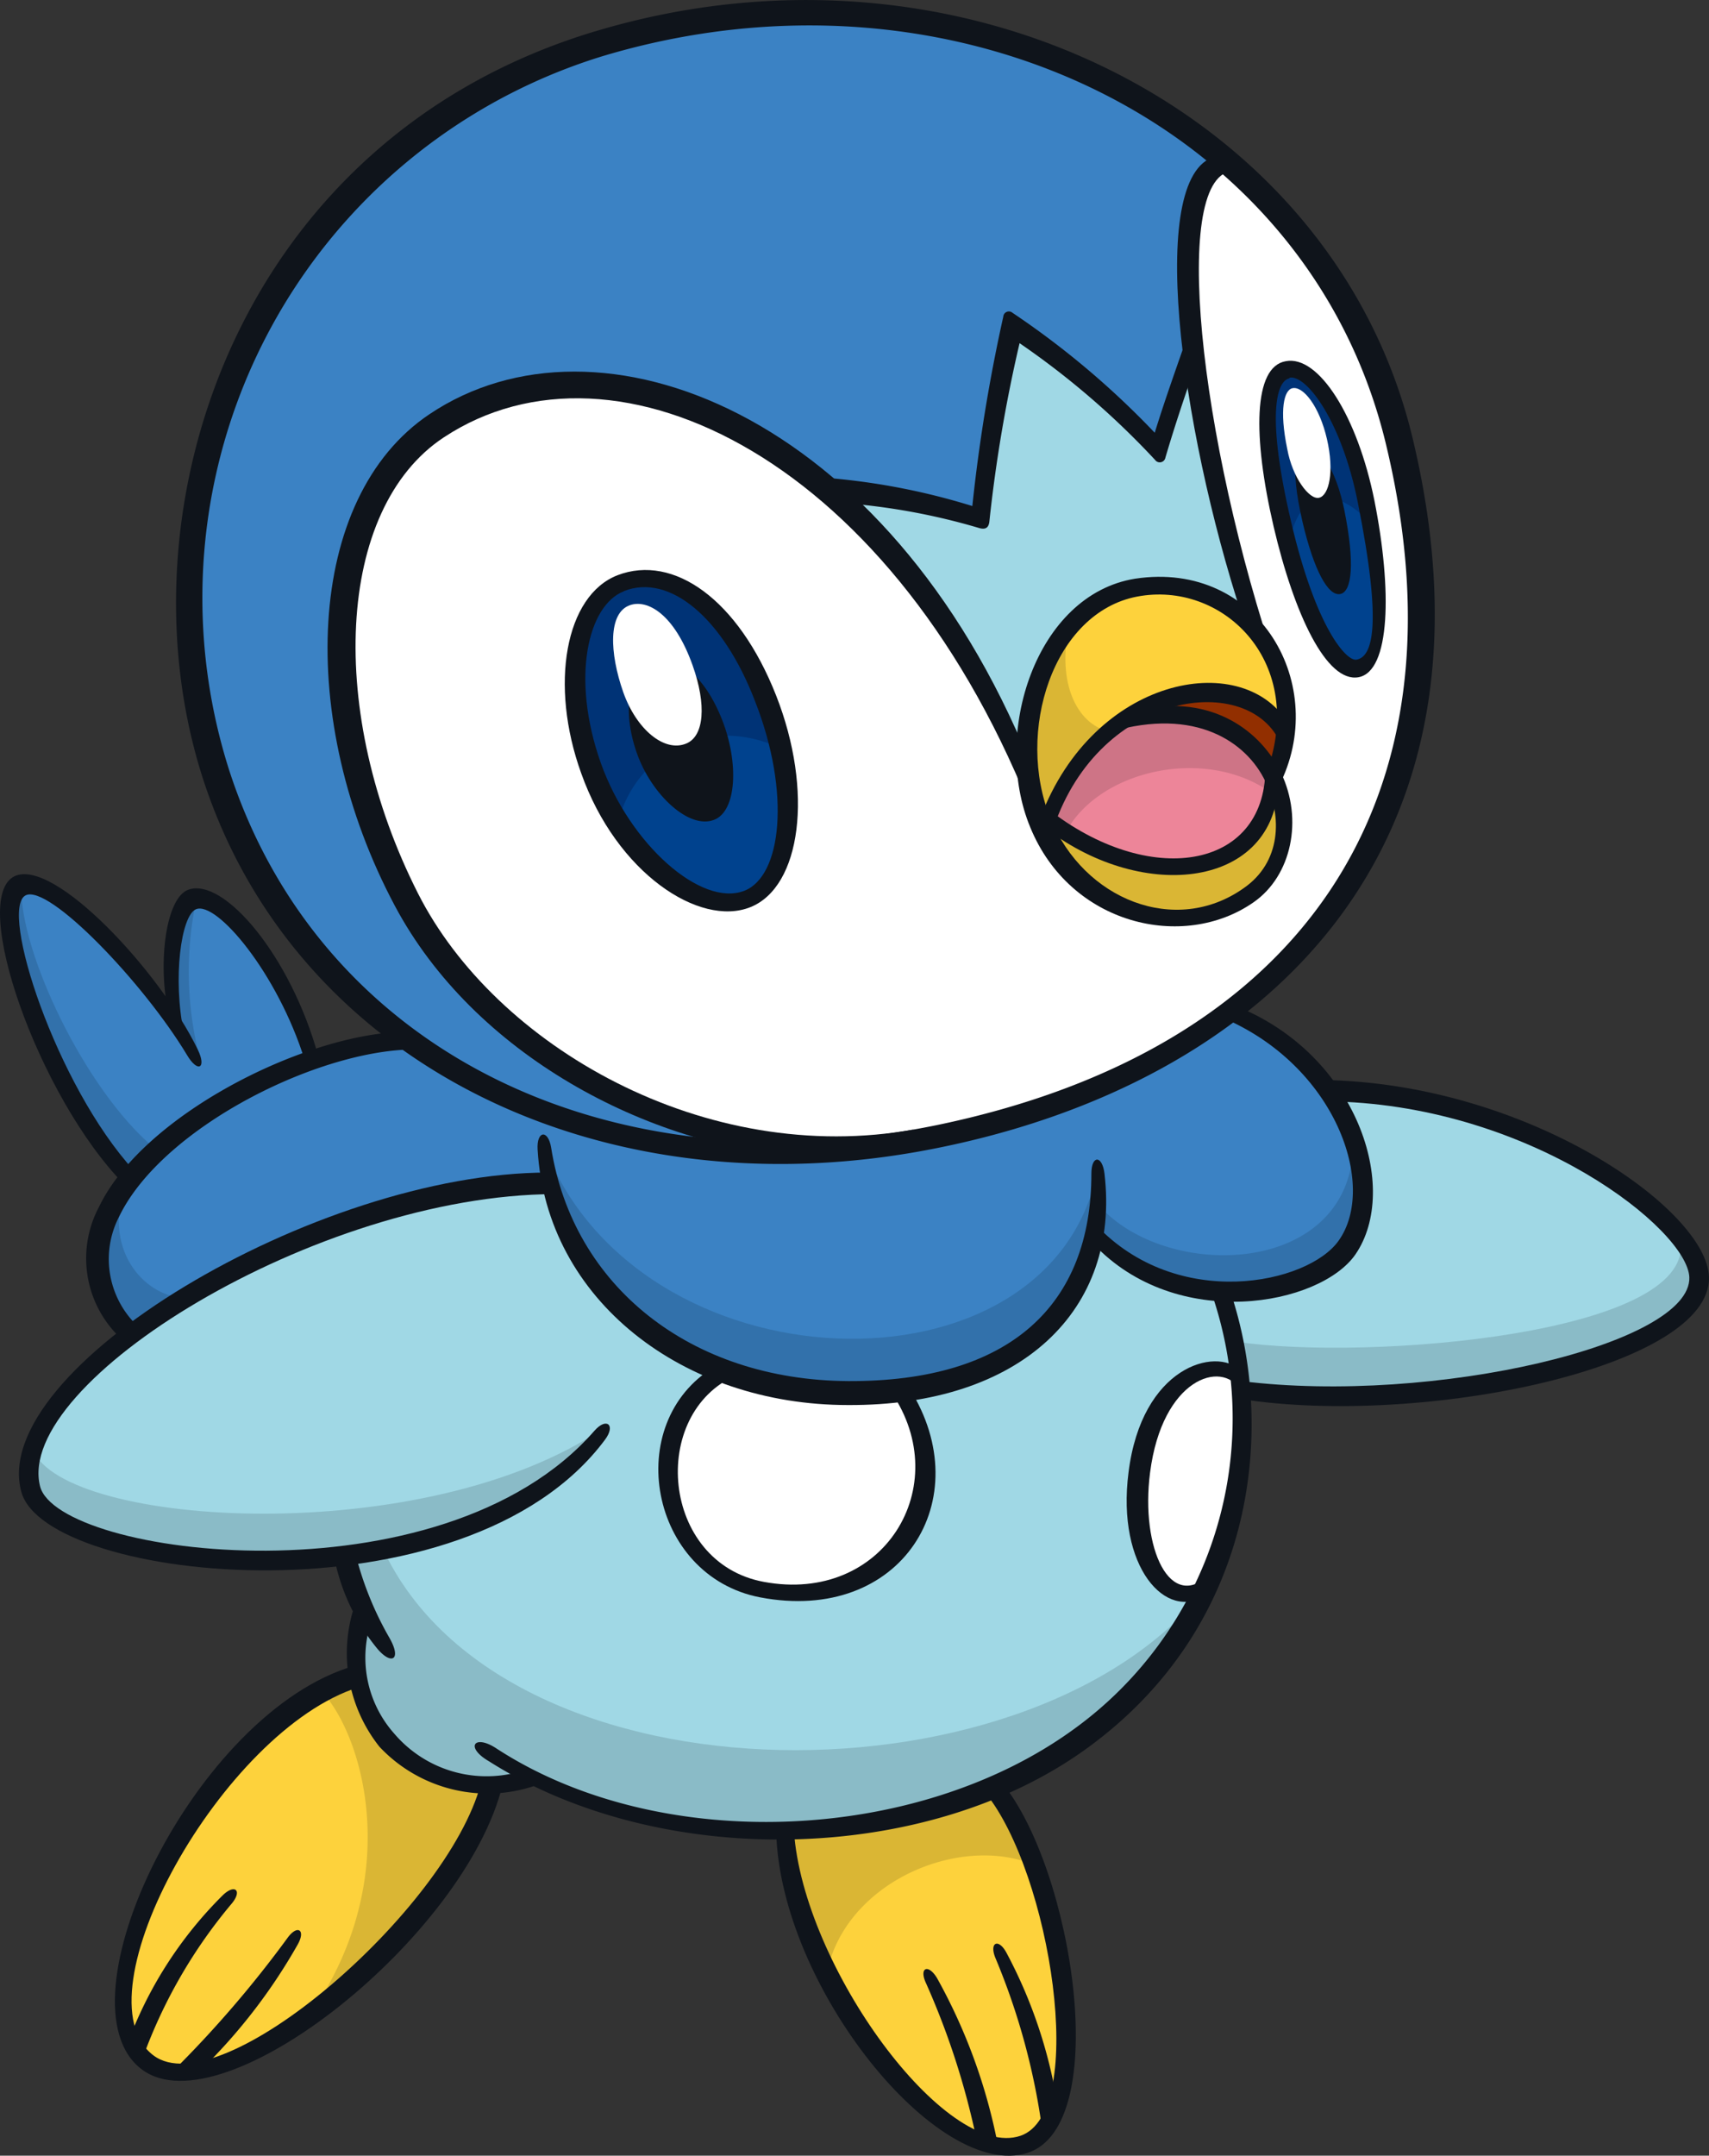 <?xml version="1.0" encoding="UTF-8"?>
<!-- Created with Inkscape (http://www.inkscape.org/) -->
<svg version="1.1" viewBox="0 0 229.69 289.55" xmlns="http://www.w3.org/2000/svg">
 <rect x="0" y="0" width="229.69" height="289.55" fill="#333333" stroke="none"/>
 <g transform="translate(10.392 -3.723)" stroke-width="2.145">
  <path class="cls-9" d="m109.29 162.87-45.814-0.279c-23.057-1.051-73.333 22.114-69.643 41.224 1.201 6.242 23.765 11.754 42.018 8.88 4.29 23.122 32.559 39.508 62.201 36.806 29.642-2.703 60.056-19.089 58.362-59.091 20.891 3.968 60.549-3.217 61.6-15.014 0.901-9.888-29.535-26.103-50.061-25.395z" fill="#a0d8e5" style="isolation:isolate"/>
  <path class="cls-10" d="m155.21 139.52c18.982-14.649 28.312-39.229 24.752-64.603-8.88-63.166-70.373-75.306-103.51-67.263-41.546 10.102-74.791 54.372-56.217 104.24a74.705 74.705 0 0 0 23.315 30.993 77.73 77.73 0 0 0-12.011 3.11c-1.158-5.748-9.781-22.671-15.915-21.642-2.595 0.429-3.603 9.695-3.024 16.194-5.062-7.657-16.065-19.668-20.526-17.781-4.461 1.887 3.453 27.883 14.885 39.036-4.054 5.191-6.799 13.148 0 20.955a113.68 113.68 0 0 1 56.517-20.097c7.378 31.808 63.595 40.624 73.44 7.378 7.357 7.378 26.296 11.132 33.953 0.73 7.657-10.403-5.426-27.368-15.657-31.251z" fill="#3b82c4" style="isolation:isolate"/>
  <path class="cls-11" d="m158.23 87.803-30.629 18.853c-23.593-51.712-63.273-60.056-82.148-43.712-17.523 15.121-17.759 84.529 53.621 95.596 33.159-0.258 79.724-22.607 81.505-66.062 0.965-24.494-3.11-47.787-26.403-67.241-7.357 3.561-7.078 29.985 4.054 62.565z" fill="#fff" style="isolation:isolate"/>
  <path class="cls-9" d="m158.23 87.803a259.03 259.03 0 0 1-8.279-36.462 116.87 116.87 0 0 0-4.547 12.676c-4.569-5.04-14.156-13.813-19.84-16.751a250.15 250.15 0 0 0-3.989 26.017 66.726 66.726 0 0 0-20.505-3.239 105.48 105.48 0 0 1 26.51 37.406c-0.386-24.966 18.767-30.693 30.65-19.647z" fill="#a0d8e5" style="isolation:isolate"/>
  <g fill="#fdd23c">
   <path class="cls-12" d="m130.28 114.33c-5.491-5.813-1.93-27.24 9.673-30.886a17.159 17.159 0 0 1 22.478 17.652c-5.684-6.563-22.907-8.386-32.151 13.234z" style="isolation:isolate"/>
   <path class="cls-12" d="m55.429 243.48a17.523 17.523 0 0 1-17.867-14.757c-20.226 6.199-38.607 42.404-28.419 51.734 9.287 8.579 40.988-17.674 46.286-36.977z" style="isolation:isolate"/>
   <path class="cls-12" d="m123.57 243.48a76.014 76.014 0 0 1-28.248 6.199c1.63 19.132 20.827 45.578 32.173 42.082 10.467-3.282 4.44-34.06-3.925-48.281z" style="isolation:isolate"/>
  </g>
  <path class="cls-13" d="m160.81 108.5a17.781 17.781 0 0 0 1.566-7.014c-3.153-4.29-10.531-7.743-21.191-1.587 6.413-1.201 16.472 0.622 19.625 8.601z" fill="#922f00" style="isolation:isolate"/>
  <path class="cls-14" d="m160.81 108.5c-2.016-6.306-11.475-10.724-20.398-8.129a32.645 32.645 0 0 0-9.974 13.534c12.783 9.352 28.72 8.644 30.371-5.405z" fill="#ed8599" style="isolation:isolate"/>
  <path class="cls-11" d="m86.851 187.77c-11.754 5.512-9.952 30.028 8.751 29.728 18.703-0.3 21.449-18.103 15.014-26.961-5.062 1.544-18.253 0.343-23.765-2.767z" fill="#fff" style="isolation:isolate"/>
  <path class="cls-11" d="m156.62 188.85c-3.603-3.946-13.062 1.694-13.663 12.59-0.601 10.896 1.78 18.36 8.987 15.722 2.51-5.77 6.091-19.797 4.676-28.312z" fill="#fff" style="isolation:isolate"/>
  <g fill="#3271ab">
   <path class="cls-15" d="m-7.522 123c-0.15 8.579 8.451 26.961 17.781 34.854l-3.11 4.097c-8.193-5.92-20.033-35.54-14.671-38.951z" style="isolation:isolate"/>
   <path class="cls-15" d="m16.028 124.42a46.586 46.586 0 0 0 0.579 22.006l-3.668-5.362c-0.751-6.349-0.751-15.379 3.089-16.644z" style="isolation:isolate"/>
   <path class="cls-15" d="m6.162 163.64c-2.66 9.416 4.29 14.821 8.579 14.306l-7.164 4.89c-5.233-3.539-6.499-13.534-1.416-19.196z" style="isolation:isolate"/>
   <path class="cls-15" d="m62.614 157.32c12.376 33.438 68.121 35.154 74.469 3.711 2.145 15.958-9.588 30.028-34.21 29.728-24.623-0.3-38.865-16.408-40.259-33.438z" style="isolation:isolate"/>
   <path class="cls-15" d="m137.15 165.45c9.18 10.724 35.261 9.845 34.318-9.373 3.561 9.609-0.15 16.58-5.405 19.046a26.553 26.553 0 0 1-29.277-5.577z" style="isolation:isolate"/>
  </g>
  <g fill="#8abbc7">
   <path class="cls-16" d="m-5.935 198.52c4.29 10.338 52.763 13.405 76.807-3.067-9.673 15.014-44.356 23.486-69.879 14.22-5.319-1.952-9.352-5.341-6.928-11.153z" style="isolation:isolate"/>
   <path class="cls-16" d="m41.059 211.75c16.623 35.562 88.668 35.026 111.23 4.504-9.201 20.762-35.562 34.489-61.021 33.781-25.459-0.708-49.482-13.362-55.487-37.385z" style="isolation:isolate"/>
   <path class="cls-16" d="m38.377 219.8c-3.753 10.832 4.032 27.111 21.963 22.671-3.346-6.671-13.084-14.564-21.963-22.671z" style="isolation:isolate"/>
   <path class="cls-16" d="m155.89 183.96c17.674 2.595 61.128-1.03 59.584-13.384 3.26 3.26 3.625 7.507-2.145 11.153-9.094 5.855-36.741 12.547-57.16 8.429z" style="isolation:isolate"/>
  </g>
  <path class="cls-17" d="m133.24 88.017c-1.544 7.529 1.115 12.869 5.298 13.942-3.518 3.539-7.507 8.386-8.386 13.255-3.775-6.628-3.989-17.91 3.089-27.197z" fill="#dab634" style="isolation:isolate"/>
  <path class="cls-17" d="m128.98 113.11c11.84 9.073 30.028 11.411 31.765-5.298 3.582 8.579 0.558 18.381-11.411 19.197a19.947 19.947 0 0 1-20.355-13.899z" fill="#dab634" style="isolation:isolate"/>
  <path class="cls-18" d="m132.94 115.36c4.547-8.258 18.725-11.411 27.454-5.191l0.536-1.952c-2.831-4.74-8.579-10.874-20.676-7.807a31.336 31.336 0 0 0-9.695 13.384z" fill="#ce7486" style="isolation:isolate"/>
  <path class="cls-17" d="m33.187 231.29c5.598 6.563 10.574 25.438-2.145 43.369 7.679-5.598 21.277-18.875 24.473-31.057-9.437 0.644-17.438-8.322-17.759-14.885a12.183 12.183 0 0 0-4.569 2.574z" fill="#dab634" style="isolation:isolate"/>
  <path class="cls-17" d="m100.66 269.15c2.145-12.376 17.545-19.089 27.754-15.014a43.476 43.476 0 0 0-5.083-10.317 74.384 74.384 0 0 1-28.098 6.134 56.967 56.967 0 0 0 5.426 19.196z" fill="#dab634" style="isolation:isolate"/>
  <path class="cls-19" d="m73.038 82.076c6.864-2.638 14.456 3.689 19.089 15.422 4.762 12.161 3.925 24.644-2.145 26.982-6.799 2.638-16.837-6.799-20.762-17.888-4.204-11.968-1.845-22.349 3.818-24.516z" fill="#00428e" style="isolation:isolate"/>
  <path class="cls-20" d="m81.382 103.61a16.365 16.365 0 0 1 12.869 0.536 48.023 48.023 0 0 0-2.038-6.649c-4.633-11.732-12.226-18.06-19.089-15.422-5.662 2.145-8.022 12.547-3.775 24.516a36.656 36.656 0 0 0 3.453 7.078 16.001 16.001 0 0 1 8.579-10.059z" fill="#003376" style="isolation:isolate"/>
  <path class="cls-21" d="m77.092 92.628c3.432-1.308 7.228 1.866 9.545 7.721 2.316 5.856 1.973 12.333-1.051 13.491-3.389 1.33-8.429-3.41-10.381-8.944-2.123-5.984-0.944-11.175 1.887-12.269z" fill="#0f141b" style="isolation:isolate"/>
  <path class="cls-11" d="m74.261 85.014c2.381-0.836 5.984 1.201 8.429 8.065 1.909 5.341 1.544 9.523-0.836 10.51-2.96 1.244-6.713-1.909-8.472-6.864-1.887-5.362-2.038-10.681 0.879-11.711z" fill="#fff" style="isolation:isolate"/>
  <path class="cls-19" d="m162.63 53.485c3.367-0.622 8.322 6.563 10.574 17.824 2.767 13.963 2.016 21.77-1.18 22.349-3.196 0.579-7.035-6.263-10.102-19.304-3.646-15.743-1.523-20.548 0.708-20.869z" fill="#00428e" style="isolation:isolate"/>
  <path class="cls-20" d="m167.03 70.644c1.995-0.386 4.29 0.773 6.649 3.217-0.15-0.837-0.3-1.673-0.472-2.552-2.145-11.261-7.207-18.446-10.574-17.824-2.145 0.429-4.29 5.233-0.708 20.805 0.257 1.072 0.515 2.145 0.772 3.046 0.815-4.547 2.552-6.456 4.333-6.692z" fill="#003376" style="isolation:isolate"/>
  <g fill="#0f141b">
   <path class="cls-21" d="m67.719 107.58c-4.29-11.882-2.145-23.872 4.89-26.596 7.528-2.874 16.215 3.239 21.298 16.129 5.083 12.891 3.367 25.738-3.453 28.462-6.821 2.724-17.974-4.59-22.735-17.995zm5.727-24.43c-4.783 1.845-7.164 11.539-3.089 23.057 3.861 10.874 13.491 19.432 19.304 17.159 4.976-1.952 6.284-13.084 1.416-25.481-4.29-11.175-11.454-17.159-17.588-14.778z" style="isolation:isolate"/>
   <path class="cls-21" d="m160.78 74.44c-2.81-12.076-2.745-21.449 1.63-22.199 4.418-0.858 9.652 7.4 11.925 18.746 2.381 11.99 2.145 22.928-2.145 23.701-4.29 0.772-8.644-8.429-11.411-20.247zm2.145-19.904c-1.802 0.343-3.131 5.019 0.214 19.304 3.346 14.285 7.443 18.725 8.772 18.489 2.145-0.365 3.518-4.397 0.214-20.977-2.145-10.982-6.885-17.309-9.201-16.901z" style="isolation:isolate"/>
   <path class="cls-21" d="m165.03 63.416c1.694-0.3 4.161 3.282 5.276 8.923 1.394 6.971 1.03 10.874-0.579 11.175-1.609 0.3-3.518-3.132-5.062-9.695-1.802-7.786-0.751-10.188 0.365-10.403z" style="isolation:isolate"/>
  </g>
  <path class="cls-11" d="m163.32 55.866c1.458-0.3 3.625 2.467 4.633 6.842 1.008 4.375 0.279 7.55-1.051 7.872-1.33 0.322-3.603-2.745-4.29-6.563-1.094-5.276-0.429-7.936 0.708-8.15z" fill="#fff" style="isolation:isolate"/>
  <path class="cls-1" d="m72.416 97.047c-2.252-6.435-1.673-11.883 1.501-12.998 2.917-1.051 7.078 1.244 9.738 8.687 2.145 5.92 1.566 10.553-1.394 11.797-4.097 1.716-7.872-2.209-9.845-7.486zm2.145-11.067c-2.145 0.708-2.145 5.062-0.236 10.403 1.587 4.526 4.826 7.228 7.121 6.263 1.544-0.644 2.145-4.011 0.257-9.223-2.231-6.284-4.869-8.236-7.121-7.443z" fill="none" style="isolation:isolate"/>
  <path class="cls-1" d="m161.56 64.209c-1.137-5.684-0.429-9.609 1.416-9.974 2.145-0.429 4.847 3.368 5.984 8.215 0.965 4.182 0.493 8.579-1.845 9.094-2.338 0.515-4.783-2.917-5.555-7.335zm1.995-7.378c-0.729 0.3-0.837 2.724 0 6.971 0.729 3.646 2.488 5.963 3.11 5.748 0.622-0.215 1.158-2.896 0.3-6.628-0.858-3.732-2.488-6.392-3.41-6.07z" fill="none" style="isolation:isolate"/>
  <g fill="#0f141b">
   <path class="cls-21" d="m69.607 7.928c-47.938 14.392-64.346 64.067-52.785 100.19 12.311 38.436 53.772 59.026 99.092 49.739 42.189-8.579 77.215-38.607 63.509-95.446-10.66-44.012-60.914-69.172-109.82-54.479zm0.965 3.346c46.694-14.027 94.824 8.687 105.29 52.034 11.711 48.474-11.882 81.505-60.356 91.542-44.484 9.116-83.113-10.274-95.167-47.895a76.121 76.121 0 0 1 50.233-95.682z" style="isolation:isolate"/>
   <path class="cls-21" d="m159.67 106.38c0.408 13.942-15.014 16.751-28.655 6.435l-1.244 1.866c12.869 10.21 30.607 8.579 31.637-5.169z" style="isolation:isolate"/>
   <path class="cls-21" d="m112.59 155.41c-28.226 5.126-56.453-11.218-66.812-31.701-12.247-24.151-11.067-51.648 3.475-61.236 23.1-15.25 60.892 2.938 79.553 51.648l-0.794-8.043c-19.111-47.015-58.061-61.922-80.689-46.715-16.751 11.218-17.931 41.095-4.654 66.019 10.596 19.904 33.91 32.366 55.037 33.76z" style="isolation:isolate"/>
   <path class="cls-21" d="m153.34 24.658c-9.888 1.609-5.083 36.463 3.196 61.772l3.775 4.29c-10.124-31.251-13.427-66.104-3.968-63.96z" style="isolation:isolate"/>
   <path class="cls-21" d="m102.83 71.287a87.167 87.167 0 0 1 18.253 3.325c0.987 0.322 1.416 0 1.501-0.879a196.58 196.58 0 0 1 4.054-23.915 108.98 108.98 0 0 1 18.21 15.679 0.772 0.772 0 0 0 1.394-0.322c1.266-4.29 2.703-8.579 4.14-12.633l-0.815-4.719c-1.63 4.676-3.367 9.502-4.762 14.027a114 114 0 0 0-19.111-16.108 0.751 0.751 0 0 0-1.244 0.515 225.96 225.96 0 0 0-4.161 25.438 90.878 90.878 0 0 0-20.29-3.839z" style="isolation:isolate"/>
   <path class="cls-21" d="m61.864 158.13c1.18 20.269 19.625 34.318 41.696 34.318 23.272 0.129 36.656-12.74 34.489-31.1-0.3-2.488-1.759-2.488-1.759 0 0 17.631-10.896 27.99-32.688 27.883-21.213-0.129-36.977-12.762-39.916-31.336-0.408-2.51-1.973-2.316-1.823 0.236z" style="isolation:isolate"/>
   <path class="cls-21" d="m153.75 140.35c15.422 6.435 21.02 22.693 15.765 30.028-4.118 5.812-21.642 9.523-32.623-2.145l-0.386 2.51c11.26 12.011 30.564 8.322 35.283 1.458 6.027-8.794 0.322-26.768-16.044-33.331z" style="isolation:isolate"/>
   <path class="cls-21" d="m63.258 161.22c-31.186 0-75.327 26.446-70.78 42.897 3.303 12.226 59.691 18.21 78.459-7.035 1.458-1.973 0.172-3.024-1.437-1.18-20.591 23.593-72.153 16.88-74.512 7.443-3.475-13.899 37.17-39.122 69.15-39.229z" style="isolation:isolate"/>
   <path class="cls-21" d="m8.478 182.18a12.397 12.397 0 0 1-2.874-15.014c5.898-12.269 27.883-23.036 40.752-22.457l-3.024-2.381c-13.534 0.601-34.597 11.389-40.409 23.486a14.714 14.714 0 0 0 3.475 18.167z" style="isolation:isolate"/>
   <path class="cls-21" d="m7.599 160.94c-10.445-11.411-18.167-35.133-14.542-36.956 3.089-1.544 15.808 11.689 21.684 21.449 1.437 2.445 2.681 1.802 1.437-0.751-5.083-10.488-19.304-25.738-24.601-23.272-6.199 2.96 3.217 29.685 14.692 41.374z" style="isolation:isolate"/>
   <path class="cls-21" d="m14.334 142.5c-1.544-7.357-0.386-15.808 1.609-16.644 2.767-1.158 10.96 8.579 14.606 20.226l1.845-0.451c-3.668-13.47-12.74-24.173-17.502-22.392-2.96 1.094-4.14 9.673-2.638 16.687z" style="isolation:isolate"/>
   <path class="cls-21" d="m56.244 238.52c21.878 14.306 56.431 12.869 77.622-2.488a51.477 51.477 0 0 0 18.467-58.941h2.595c6.091 17.888 3.861 44.656-19.154 61.407-21.577 15.722-57.332 16.451-80.411 1.823-3.303-1.909-2.016-3.668 0.879-1.802z" style="isolation:isolate"/>
   <path class="cls-21" d="m41.959 223.74a44.055 44.055 0 0 1-4.633-11.539l-2.831 0.536a27.626 27.626 0 0 0 5.791 12.397c1.93 2.316 3.346 1.544 1.673-1.394z" style="isolation:isolate"/>
   <path class="cls-21" d="m109.42 190.76c8.579 12.59-1.051 28.441-17.159 25.438-13.813-2.552-15.486-22.628-3.689-27.754l-2.938-1.137c-12.547 7.55-8.73 28.119 6.134 30.972 18.982 3.625 29.449-13.169 20.097-28.012z" style="isolation:isolate"/>
   <path class="cls-21" d="m152.33 215.06c-5.405 5.405-9.48-3.346-8.15-13.556 1.63-12.633 9.63-15.164 12.118-11.11v-2.638c-3.303-3.132-13.234-0.494-15.014 13.727-1.652 12.762 5.105 20.097 10.381 16.472z" style="isolation:isolate"/>
   <path class="cls-21" d="m59.204 241.76a16.301 16.301 0 0 1-16.601-5.169 15.357 15.357 0 0 1-3.217-14.714l-1.909-3.089a20.183 20.183 0 0 0 3.131 19.561 19.926 19.926 0 0 0 21.449 5.04z" style="isolation:isolate"/>
   <path class="cls-21" d="m54.228 243.33c-4.483 16.88-34.918 43.348-44.012 36.463-10.51-7.979 9.287-43.691 27.583-49.439l-0.515-2.896c-21.449 6.113-40.452 45.492-28.569 54.265 10.896 8.043 43.476-17.888 48.452-38.307z" style="isolation:isolate"/>
   <path class="cls-21" d="m8.864 279.94a68.228 68.228 0 0 1 11.904-20.548c1.416-1.716 0.429-2.66-1.18-1.137a54.544 54.544 0 0 0-12.59 19.304z" style="isolation:isolate"/>
   <path class="cls-21" d="m16.243 282.13a75.263 75.263 0 0 0 13.341-17.159c1.18-2.038 0-2.81-1.351-0.922a149.43 149.43 0 0 1-15.443 17.931z" style="isolation:isolate"/>
   <path class="cls-21" d="m122.07 244.57c8.708 10.724 13.813 42.897 4.697 46.029-9.995 3.389-29.213-22.693-30.457-40.967l-2.381 0.193c0.579 20.827 21.77 46.929 33.781 43.069 11.475-3.689 6.07-38.093-3.389-49.653z" style="isolation:isolate"/>
   <path class="cls-21" d="m123.72 291.84a75.435 75.435 0 0 0-8.172-22.414c-1.18-1.973-2.467-1.416-1.48 0.687a103.49 103.49 0 0 1 6.799 21.041z" style="isolation:isolate"/>
   <path class="cls-21" d="m131.76 286.61a64.732 64.732 0 0 0-6.906-20.634c-1.072-1.952-2.317-1.33-1.458 0.751a91.307 91.307 0 0 1 6.284 23.036z" style="isolation:isolate"/>
   <path class="cls-21" d="m156.47 191.66c24.43 3.753 63.166-4.29 62.823-16.408-0.257-9.073-24.451-26.124-52.099-26.467l1.973 2.896c26.446 0.751 47.187 17.159 47.487 23.593 0.343 8.987-34.318 17.159-60.185 13.963z" style="isolation:isolate"/>
   <path class="cls-21" d="m138.97 102c11.26-3.282 18.145 1.33 20.698 6.671 2.295 4.761 2.145 10.874-2.938 14.371-9.137 6.435-21.449 1.544-25.931-9.373-4.762-11.582 0.343-27.669 11.647-29.814 11.303-2.145 22.5 8.408 17.631 22.95l1.394 2.531c6.949-13.427-2.595-30.414-19.304-27.883-13.341 2.145-19.304 20.869-14.092 33.395 5.384 13.148 20.612 16.644 30.028 10.059 5.083-3.539 6.692-11.11 3.668-17.395-2.595-5.384-9.116-10.724-19.304-8.408z" style="isolation:isolate"/>
   <path class="cls-21" d="m131.21 114.89c6.284-18.574 26.446-20.977 30.543-11.218l0.794-3.067c-6.177-9.609-25.888-6.048-33.074 12.869z" style="isolation:isolate"/>
  </g>
 </g>
</svg>
